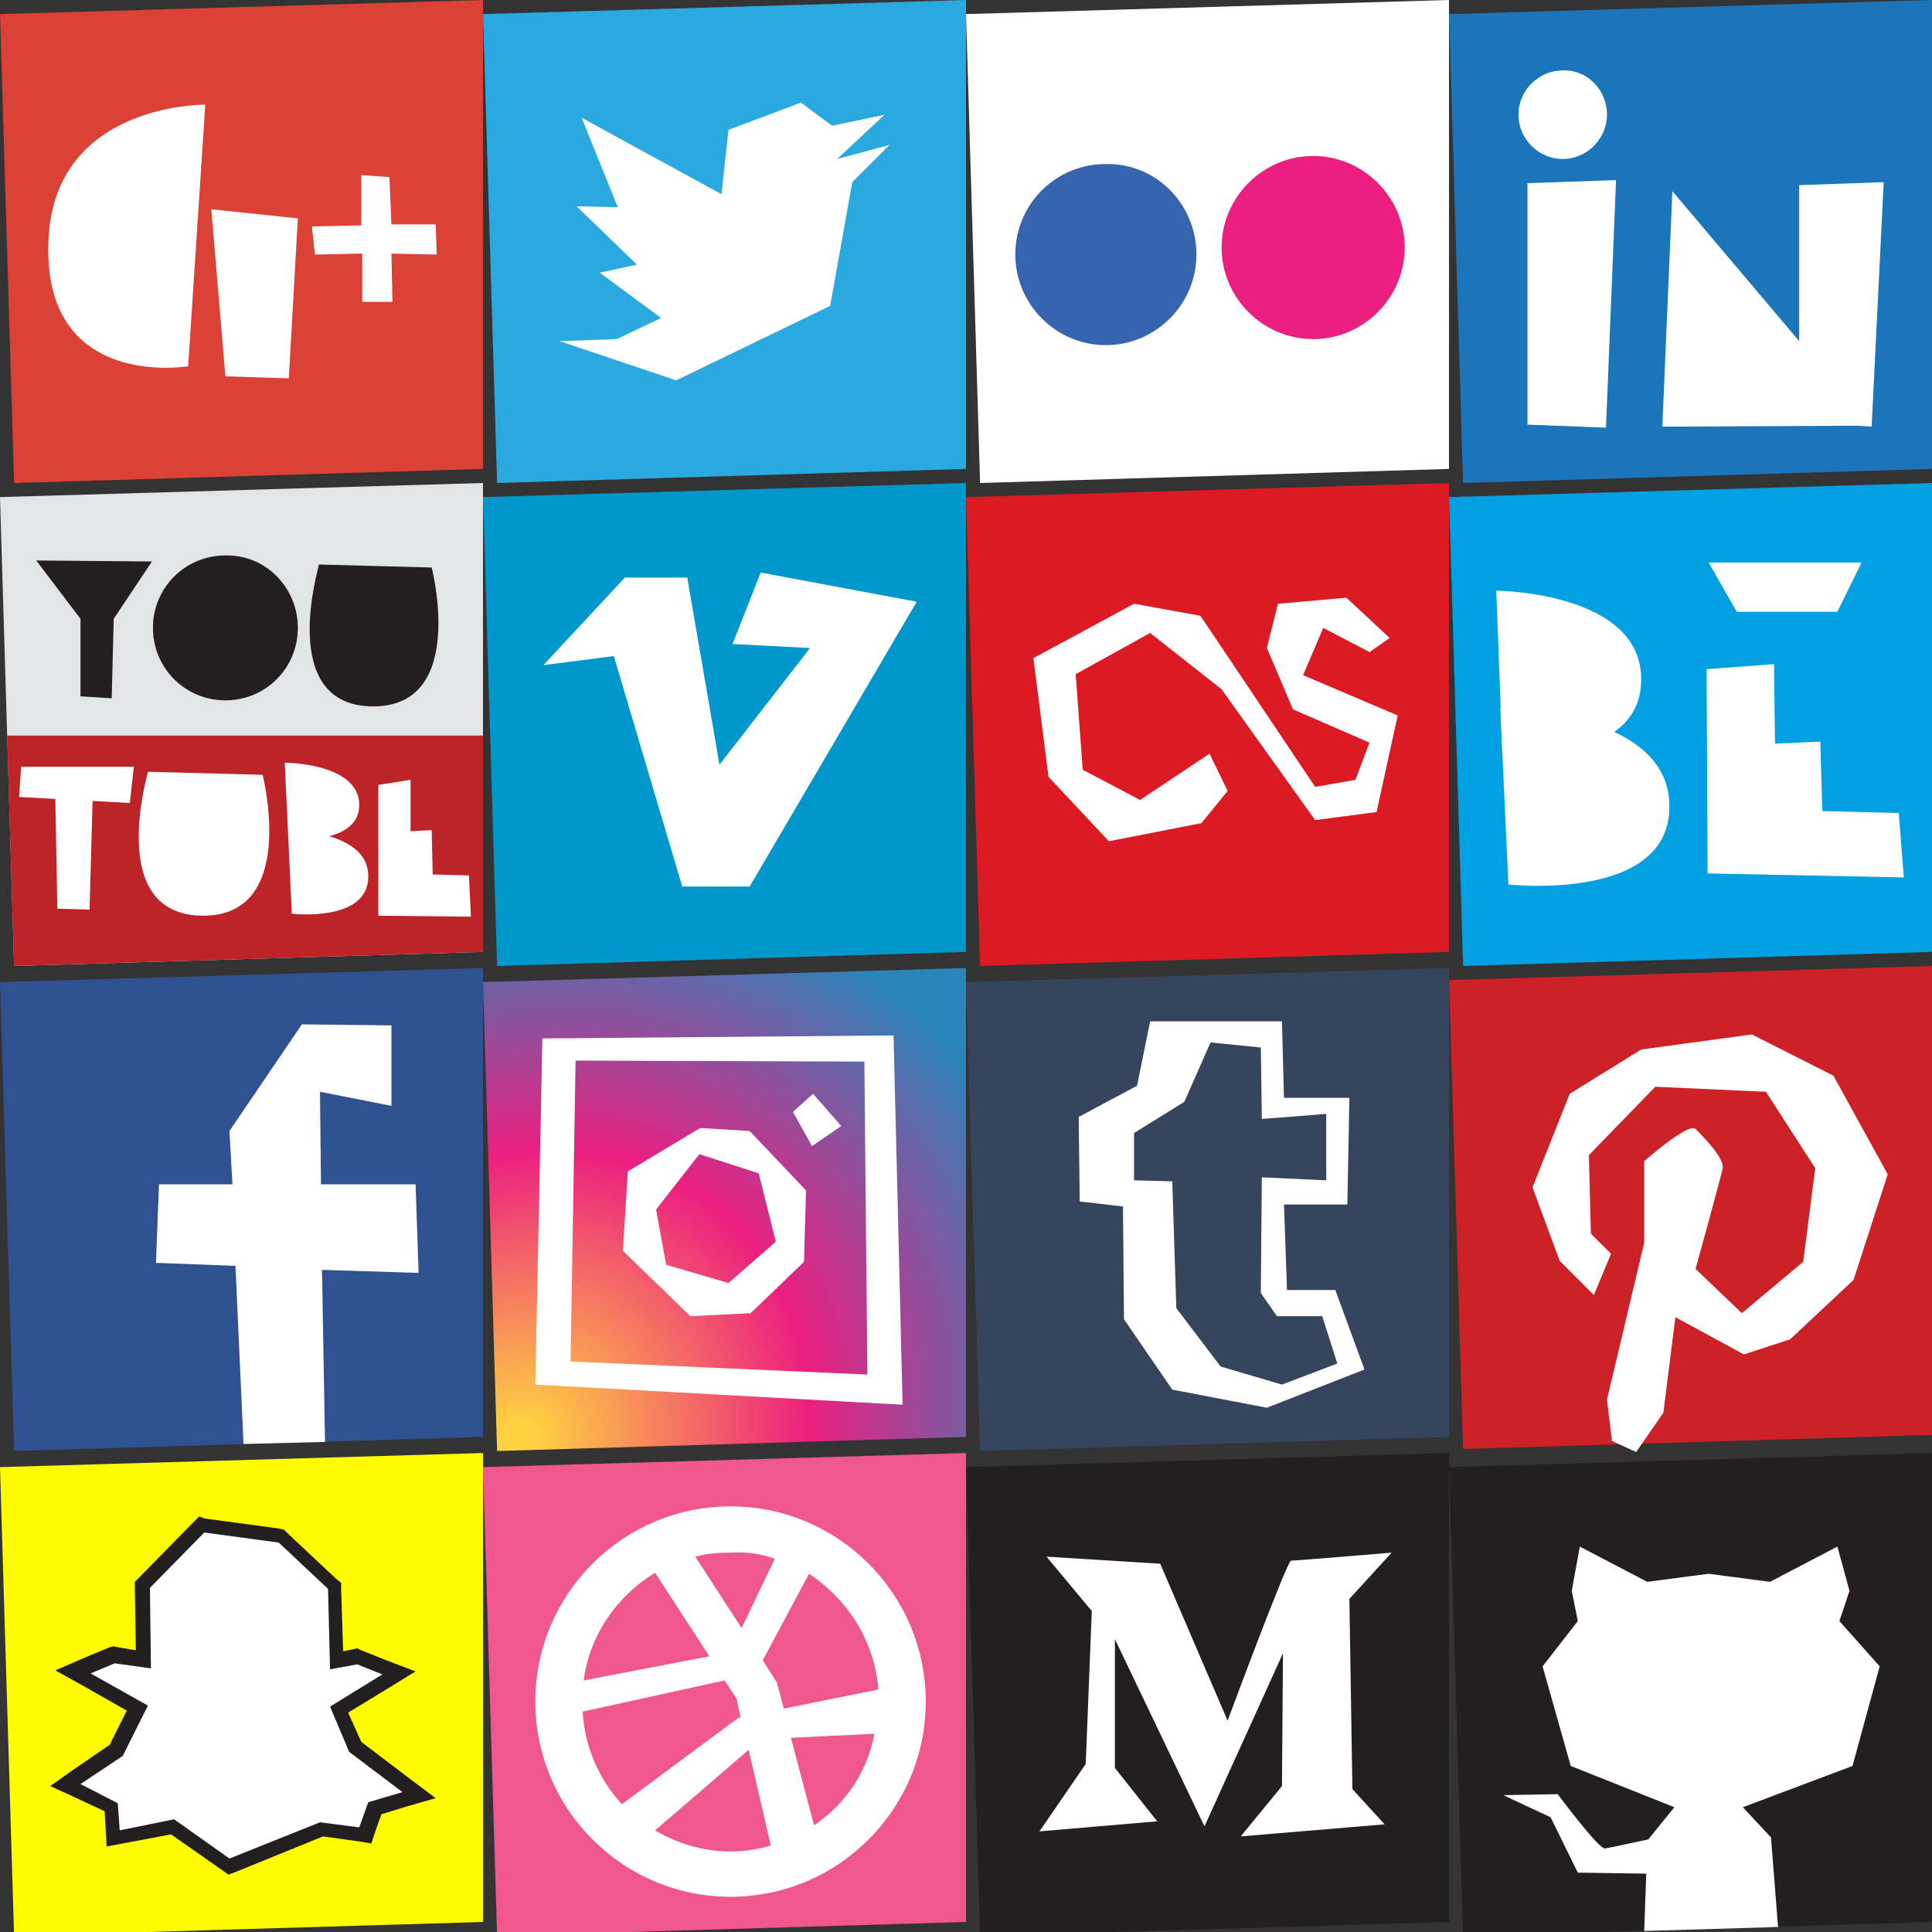 <?xml version="1.0" encoding="utf-8"?>
<!-- Generator: Adobe Illustrator 22.1.0, SVG Export Plug-In . SVG Version: 6.00 Build 0)  -->
<!DOCTYPE svg PUBLIC "-//W3C//DTD SVG 1.1//EN" "http://www.w3.org/Graphics/SVG/1.1/DTD/svg11.dtd">
<svg version="1.1" id="Layer_1" xmlns="http://www.w3.org/2000/svg" xmlns:xlink="http://www.w3.org/1999/xlink" x="0px" y="0px"
	 width="192px" height="192px" viewBox="0 0 192 192" style="enable-background:new 0 0 192 192;" xml:space="preserve">
<rect x="0" y="0" width="192" height="192" fill="#333333" stroke="none"/>
<style type="text/css">
	.st0{fill:#2AA9E0;}
	.st1{fill:#FFFFFF;}
	.st2{fill:#1B75BB;}
	.st3{fill:#0098CC;}
	.st4{fill:#E3E4E5;}
	.st5{fill:#BE2427;}
	.st6{fill:#231F20;}
	.st7{fill:#DC1A23;}
	.st8{fill:#00A0E3;}
	.st9{fill:url(#SVGID_1_);}
	.st10{fill:#2F5191;}
	.st11{fill:#36455D;}
	.st12{fill:#36455C;}
	.st13{fill:#CC2127;}
	.st14{fill:#3664AE;}
	.st15{fill:#EC1F80;}
	.st16{fill:#DB4135;}
	.st17{fill:#EF578D;}
	.st18{fill:#FFFC00;}
</style>
<g>
	<g>
		<polygon class="st0" points="96,46.6 49.4,48 48,1.4 96,0 		"/>
		<polygon class="st1" points="79.6,10.2 72.4,12.9 71.7,19.3 57.8,11.7 61.4,20.6 57.3,20.5 63.3,26.3 59.6,27.1 65.7,31.6 
			61.3,33.7 55.6,33.9 67.2,37.8 82.5,30.4 84.7,18.1 88.4,14.4 83.2,15.8 87.9,11.4 82.7,12.5 		"/>
	</g>
	<g>
		<polygon class="st2" points="192,46.6 145.4,48 144,1.4 192,0 		"/>
		<path class="st1" d="M159.7,11.4c0,2.4-2,4.4-4.4,4.4c-2.4,0-4.4-2-4.4-4.4c0-2.4,2-4.4,4.4-4.4C157.7,6.9,159.7,8.9,159.7,11.4z"
			/>
		<polygon class="st1" points="151.8,18.2 151.8,42.2 159.6,42.5 160.6,17.9 		"/>
		<polygon class="st1" points="178.8,18.4 178.8,41.9 186,42.4 187.2,18.1 		"/>
		<polygon class="st1" points="166.2,19 165.2,42.4 185.9,42.3 		"/>
	</g>
	<g>
		<g>
			<polygon class="st3" points="96,94.6 49.4,96 48,49.4 96,48 			"/>
			<polygon class="st1" points="62.1,57.4 54,66.1 61,65.2 67.8,88.1 74.5,88.1 91.1,59.8 75.6,56.9 72.8,64 80.5,64.4 71.5,76 
				68.3,57.4 			"/>
		</g>
		<g>
			<polygon class="st4" points="48,94.6 1.4,96 0,49.4 48,48 			"/>
			<polygon class="st5" points="48,94.6 1.4,96 0.7,73.1 48,73.1 			"/>
			<polygon class="st6" points="15.1,55.8 3.6,55.7 8,61.5 8,69.2 11.1,69.4 11.3,61.5 			"/>
			<path class="st6" d="M31.7,56.1c0,0.2-4.2,14,5.3,14.1c9.5,0.1,5.9-13.8,5.9-13.8L31.7,56.1z"/>
			<path class="st6" d="M29.6,62.4c0,4-3.2,7.2-7.2,7.2c-4,0-7.2-3.2-7.2-7.2c0-4,3.2-7.2,7.2-7.2C26.4,55.1,29.6,58.4,29.6,62.4z"
				/>
			<path class="st1" d="M14.7,76.7c0,0.2-4.2,14.2,5.4,14.3c9.6,0.1,6-14,6-14L14.7,76.7z"/>
			<polygon class="st1" points="13.3,76.2 2.1,76.2 1.9,79.2 5.5,79.4 5.7,90.3 8.9,90.4 9.2,79.6 12.9,79.8 			"/>
			<polygon class="st1" points="37.6,78 37.6,91 46.8,91.1 46.6,87 43,86.9 42.9,82.5 40.8,82.6 40.8,77.5 			"/>
			<path class="st1" d="M32.7,83.1c1.6-0.4,3-1.3,3-3.1c0-4.2-7.4-4.2-7.4-4.2l0.7,15c0,0,7.6,0.9,7.6-3.7
				C36.6,84.8,34.7,83.7,32.7,83.1z"/>
		</g>
		<g>
			<polygon class="st7" points="144,94.6 97.4,96 96,49.4 144,48 			"/>
			<polygon class="st1" points="122,78.6 120.2,74.9 113.3,79.5 107.6,76.5 106.9,67 114.3,62.9 121.4,68.5 130.7,81.5 136.8,80.7 
				138.9,71.1 129.5,67.1 131.5,62.4 136.1,64.8 138.1,63.4 133.8,59.4 127,60 125.9,64.4 128.5,70.5 136.1,73.8 134.7,77.5 
				130.7,78.2 119.3,61.2 112.7,60 102.7,65.4 104.2,77.2 110.2,83.6 119.4,81.8 			"/>
		</g>
		<g>
			<polygon class="st8" points="192,94.6 145.4,96 144,49.4 192,48 			"/>
			<polygon class="st1" points="185,55.9 169.8,55.9 172.6,60.8 182.6,60.8 			"/>
			<polygon class="st1" points="169.6,66.5 169.7,86.8 189.2,87.2 188.7,80.8 181.1,80.6 180.9,73.7 176.4,73.9 176.3,66 			"/>
			<path class="st1" d="M149.9,87.9l-0.8-17.5c0,0,16.8,0.1,16.8,9.7C166,89.7,149.9,87.9,149.9,87.9z"/>
			<path class="st1" d="M149.3,74.7l-0.6-16c0,0,14.4,0.1,14.4,8.8C163.1,76.3,149.3,74.7,149.3,74.7z"/>
		</g>
	</g>
	<g>
		<g>
			
				<radialGradient id="SVGID_1_" cx="53.585" cy="141.443" r="55.657" fx="50.833" fy="141.099" gradientTransform="matrix(0.684 -0.73 0.68 0.637 -79.216 90.488)" gradientUnits="userSpaceOnUse">
				<stop  offset="3.558841e-02" style="stop-color:#FFD042"/>
				<stop  offset="0.519" style="stop-color:#EC1F80"/>
				<stop  offset="1" style="stop-color:#2985BA"/>
			</radialGradient>
			<polygon class="st9" points="96,142.8 49.4,144.2 48,97.6 96,96.2 			"/>
			<path class="st1" d="M88.8,102.9l-34.9,0.3l-0.7,34.4l36.5,2L88.8,102.9z M56.7,135.3l0.5-29.9l28.7,0.1l0.3,31.1L56.7,135.3z"/>
			<polygon class="st1" points="80.8,108.7 78.8,110.5 80.7,113.9 83.6,111.9 			"/>
			<path class="st1" d="M74.5,112.4l-4.9-0.3l-7.2,4.3l-0.5,7.9l6.7,6.5l6-0.3l5.3-5.1l0.2-7.1L74.5,112.4z M72.4,127.5l-6.2-1.8
				l-1-5.5l4.3-5.5l5.9,1.9l1.7,6.8L72.4,127.5z"/>
		</g>
		<g>
			<polygon class="st10" points="48,142.8 1.4,144.2 0,97.6 48,96.2 			"/>
			<polygon class="st1" points="41.3,117.7 31.9,117.7 31.8,108.5 38.9,109.9 38.9,101.9 30,101.8 22.8,112.4 23.1,117.7 
				15.8,117.7 15.5,125.5 23.4,125.8 24.2,143.5 32.3,143.3 32,126.2 41.6,126.5 			"/>
		</g>
		<g>
			<polygon class="st11" points="144,142.8 97.4,144.2 96,97.6 144,96.2 			"/>
			<polygon class="st1" points="114.3,101.5 113,107.9 107.2,111 107.3,119.4 111.6,119.9 111.7,131.1 116.5,138.1 125.9,139.9 
				135.6,136.1 132.7,128.2 127.9,128.2 127.6,119.7 133.9,119.7 134.1,109.1 127.6,109.1 127.4,101.5 			"/>
			<polygon class="st12" points="125.3,104.1 120.3,103.6 117.7,109.5 112.7,112.6 112.7,117.3 116.5,117.4 116.9,130 121.3,135.8 
				127.4,137.6 132.9,135.5 131.4,130.8 126.9,130.8 125.3,128.5 125.4,117 131.8,117.3 131.8,110.7 125.4,111.2 			"/>
		</g>
		<g>
			<polygon class="st13" points="192,142.6 145.4,144 144,97.4 192,96 			"/>
			<path class="st1" d="M160.2,143.2l-0.5-4.1l3.7-15.6v-8.1c0,0,4.4-3.9,5.1-3.2c0.7,0.7,2.9,2.9,2.7,3.9c-0.2,1-2.7,10-2.7,10
				l4.6,4.4l6.1-5.1l1.2-9.3l-4.9-7.6l-11-0.5l-6.6,6.8l0.2,7.8l2,2l-1.7,4.1l-3.4-3.4l-2.7-7.3l3.7-9.3l7.1-4.4l11-1.5l8.1,4.1
				l5.4,9.8l-3.4,10.5l-6.3,5.9l-4.6,1.5l-6.8-3.7l-1.2,9.5l-2.7,3.9L160.2,143.2z"/>
		</g>
	</g>
	<g>
		<polygon class="st1" points="144,46.6 97.4,48 96,1.4 144,0 		"/>
		<path class="st14" d="M118.9,25.3c0,5-4.1,9-9,9c-5,0-9-4.1-9-9c0-5,4-9,9-9C114.9,16.2,118.9,20.3,118.9,25.3z"/>
		<path class="st15" d="M139.6,24.6c0,5-4.1,9.1-9.1,9.1c-5,0-9.1-4.1-9.1-9.1c0-5,4.1-9.1,9.1-9.1
			C135.5,15.5,139.6,19.6,139.6,24.6z"/>
	</g>
	<g>
		<polygon class="st16" points="48,46.6 1.4,48 0,1.4 48,0 		"/>
		<g>
			<polygon class="st1" points="35.9,17.4 35.9,22.4 31,22.5 31.3,25.3 36,25.2 36,30 39,30 38.9,25.2 43.4,25.3 43.3,22.3 
				38.9,22.3 38.7,17.6 			"/>
			<g>
				<path class="st1" d="M18.7,36.4l1.7-26c0,0-15.4-0.2-15.6,14C4.5,38.8,18.7,36.4,18.7,36.4z"/>
				<polygon class="st1" points="21,20.8 22.4,37.4 28.7,37.6 29.6,21.7 				"/>
			</g>
		</g>
	</g>
	<g>
		<g>
			<polygon class="st17" points="96,191 49.4,192.4 48,145.8 96,144.4 			"/>
			<path class="st1" d="M72.6,149.7c-10.7,0-19.4,8.7-19.4,19.4c0,10.7,8.7,19.4,19.4,19.4c10.7,0,19.4-8.7,19.4-19.4
				C92,158.4,83.3,149.7,72.6,149.7z M87.3,167.9l-9.4,1.9l-0.7-2.6l-1.4-2.2l4.6-8.6C84.3,159,86.9,163.1,87.3,167.9z M77,154.9
				l-3.3,6.9l-4.6-7.1c1.1-0.3,2.2-0.4,3.4-0.4C74.1,154.2,75.6,154.4,77,154.9z M65.1,156.3l5.4,8.3L58,167
				C58.6,162.5,61.3,158.6,65.1,156.3z M57.9,170.1L72,167l1.2,1.8l0.4,1.9l-0.2,0l-11.6,8.6C59.6,176.9,58.1,173.7,57.9,170.1z
				 M72.6,184c-2.7,0-5.3-0.8-7.5-2.1l9.3-8l2.2,9.5C75.3,183.8,73.9,184,72.6,184z M80.9,181.4l-2.3-8.7l8.3-0.4
				C86.2,176.1,84,179.3,80.9,181.4z"/>
		</g>
		<g>
			<g>
				<polygon class="st6" points="192,144.4 144,145.8 145.4,192.4 192,191 				"/>
			</g>
			<path class="st1" d="M163.4,191.9l0.2-5.7l-6.8-0.1l-2.7-5.5l-4.7-2.2l5.4-0.1c0,0,4.1,5.5,4.7,5.4c0.6-0.1,4.3-0.9,4.3-0.9
				l2.6-3.2l-10.3-4.1l-2.8-9.9l3.5-4.5l-0.6-3l0.8-4.4l6.7,3.5l6.1-0.8l6.1,0.8l6.7-3.5l1.2,4.4l-1,3l4,4.5l-2.7,9.9l-10.9,4.1
				l2.8,3l0.7,8.9L163.4,191.9z"/>
		</g>
		<g>
			<g>
				<polygon class="st18" points="48,144.4 0,145.8 1.4,192.4 48,191 				"/>
			</g>
			<g>
				<polygon class="st1" points="17.2,181.5 11.2,182.7 11,179.6 6.5,177.4 11.5,174 13.6,169.8 7.2,166.2 11.2,164.6 14.1,165 
					14,157.5 20,151.5 28,152.6 33.4,157.5 33.6,164.9 35.6,164.5 39.8,166.1 33.8,169.8 35.4,173.5 41.7,178.3 37.2,179.6 
					36.3,182.3 32,181.7 22.8,185.4 				"/>
				<path class="st6" d="M20.3,152.3l7.4,1l4.9,4.6l0.2,8l2.7-0.5l2.5,1l-5.2,3.2l1.9,4.5l5.3,4l-3.4,1l-0.9,2.5l-3.9-0.5l-9,3.6
					l-5.5-3.9l-5.4,1.1l-0.2-2.7L8,177.3l4.2-2.8l2.5-5l-5.7-3.2l2.4-1l3.6,0.5l-0.1-8L20.3,152.3 M19.8,150.7l-0.5,0.5l-5.5,5.6
					l-0.4,0.4l0,0.6l0.1,6.2l-1.8-0.3l-0.4-0.1l-0.4,0.1l-2.4,1L5.5,166l2.7,1.5l4.4,2.5l-1.7,3.4L7.1,176L5,177.5l2.4,1.1l3,1.4
					l0.1,1.8l0.1,1.7l1.6-0.3l4.8-0.9l5,3.5l0.7,0.5l0.8-0.3l8.6-3.5l3.6,0.5l1.2,0.2l0.4-1.2l0.6-1.7l2.6-0.8l2.8-0.8l-2.4-1.8
					l-5-3.8l-1.3-2.9l4.1-2.5l2.6-1.6l-2.9-1.1l-2.5-1l-0.4-0.2l-0.4,0.1l-1,0.2l-0.2-6.2l0-0.6l-0.5-0.4l-4.9-4.6l-0.3-0.3
					l-0.5-0.1l-7.4-1L19.8,150.7L19.8,150.7z"/>
			</g>
		</g>
		<g>
			<polygon class="st6" points="144,191 97.4,192.4 96,145.8 144,144.4 			"/>
			<path class="st1" d="M103.3,182l4.6-6.7l0.6-15.2l-4.5-5.4l11.3,0.7L122,171c0,0,5.9-15.9,6.3-15.9c0.4,0,10-0.8,10-0.8l-4.2,4.6
				l0.3,18.9l3.2,3.5l-14.3,1.2l4.1-5l0.1-13.2l-7.8,17.2l-8.9-18.6v12.8l4.2,5.3L103.3,182z"/>
		</g>
	</g>
</g>
</svg>

